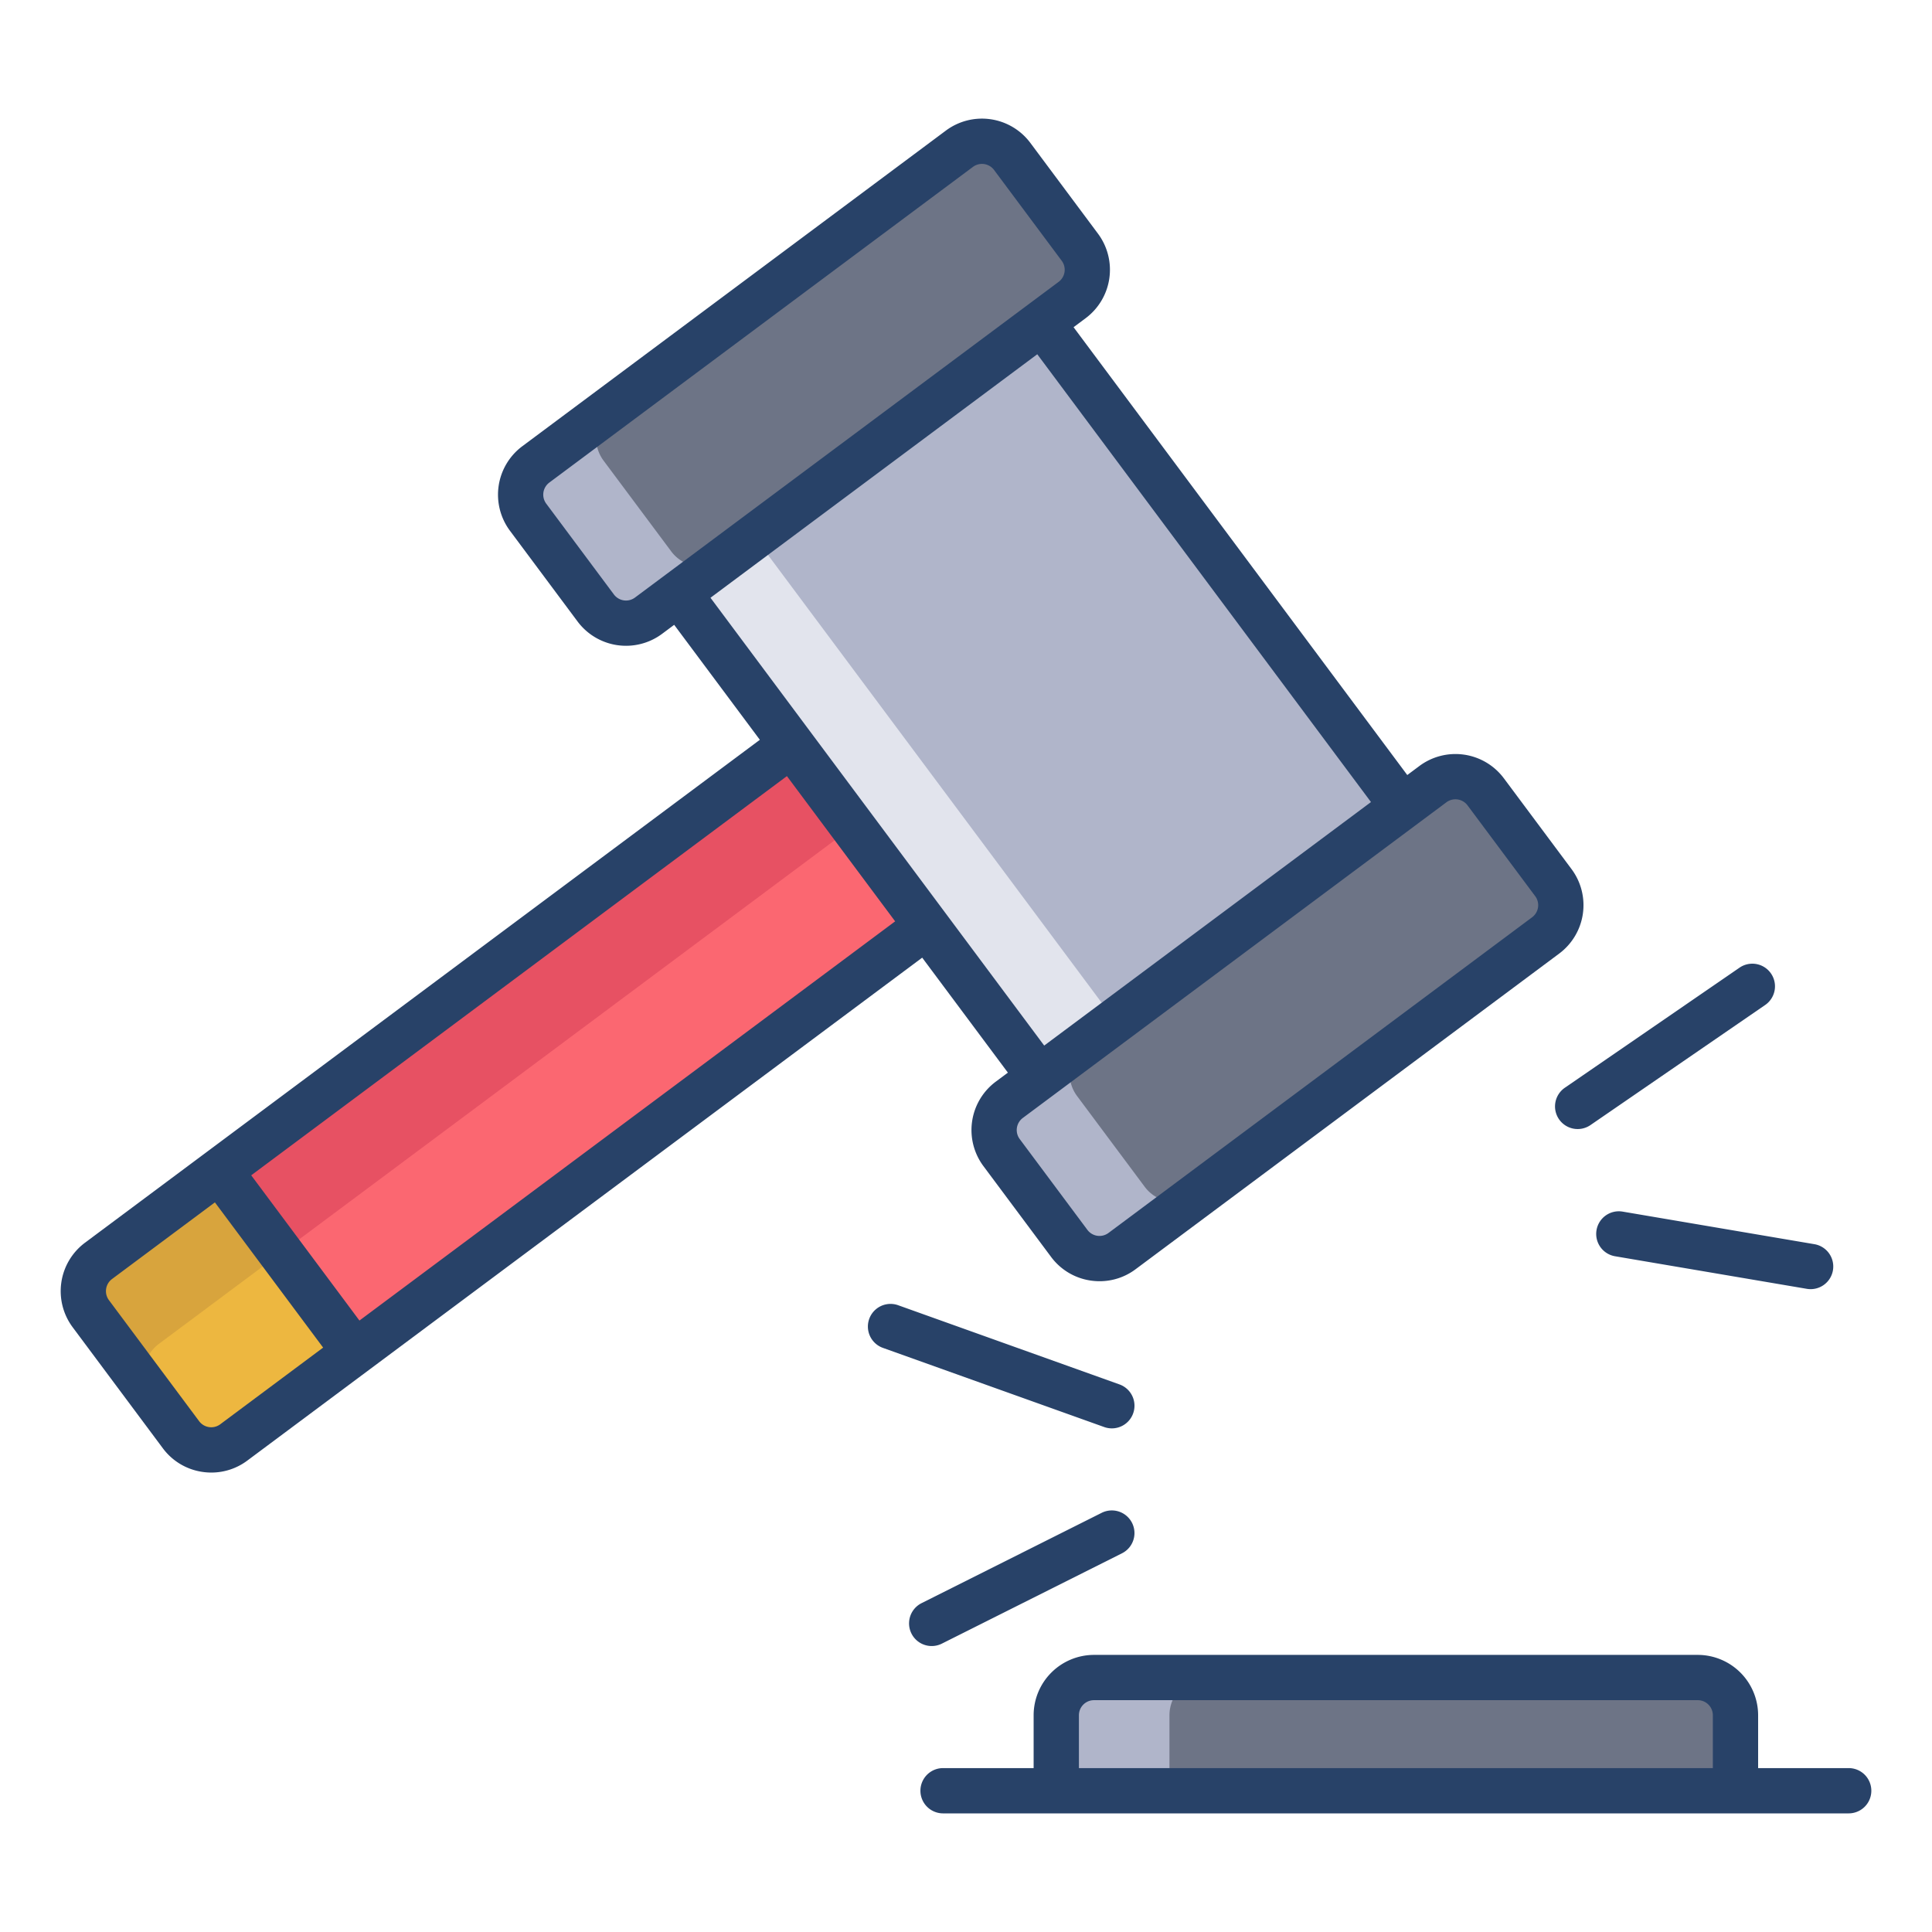 <svg id="Layer_1" height="512" viewBox="0 0 512 512" width="512" xmlns="http://www.w3.org/2000/svg" data-name="Layer 1"><path d="m459.921 454.562v20h-180v-20a10 10 0 0 1 10-10h160a10 10 0 0 1 10 10z" fill="#6d7486"/><path d="m319.92 444.562h-30a10 10 0 0 0 -10 10v20h30v-20a10 10 0 0 1 10-10z" fill="#b0b5ca"/><path d="m245.621 245.392-151.59 112.97v-.01l-35.85-48.11 151.58-112.96z" fill="#fb6771"/><path d="m94.031 358.352v.01l-32.07 23.9a10.007 10.007 0 0 1 -14-2.05l-23.9-32.07a10.014 10.014 0 0 1 2.04-14l32.08-23.9z" fill="#edb740"/><path d="m225.76 219.282-16-22-151.58 112.96 16.254 21.811z" fill="#e75163"/><path d="m42.1 356.142 32.08-23.9 19.6 26.305.249-.185v-.01l-35.849-48.11-32.08 23.9a10.014 10.014 0 0 0 -2.04 14l14.787 19.842a10.014 10.014 0 0 1 3.253-11.842z" fill="#d8a43d"/><path d="m411.651 233.9a10.005 10.005 0 0 1 -2.04 14l-112.26 83.65a9.993 9.993 0 0 1 -13.99-2.04l-17.93-24.06a10 10 0 0 1 2.05-13.99l8.02-5.97 96.22-71.71 8.01-5.97a10.005 10.005 0 0 1 14 2.04z" fill="#6d7486"/><path d="m317.35 316.552a9.992 9.992 0 0 1 -13.989-2.04l-17.931-24.06a9.991 9.991 0 0 1 1.121-13.2l-11.05 8.236-8.02 5.97a10 10 0 0 0 -2.051 13.99l17.931 24.06a9.992 9.992 0 0 0 13.989 2.04l112.261-83.648a10.2 10.2 0 0 0 .911-.776z" fill="#b0b5ca"/><path d="m286.171 65.522a9.995 9.995 0 0 1 -2.04 13.99l-8.02 5.98-96.22 71.7-8.02 5.97a9.993 9.993 0 0 1 -13.99-2.04l-17.93-24.05a10.014 10.014 0 0 1 2.04-14l112.26-83.65a10.005 10.005 0 0 1 14 2.04z" fill="#6d7486"/><path d="m199.89 142.192-8.019 5.97a9.995 9.995 0 0 1 -13.991-2.04l-17.929-24.05a10.01 10.01 0 0 1 1.135-13.229l-19.095 14.229a10.014 10.014 0 0 0 -2.04 14l17.929 24.05a9.995 9.995 0 0 0 13.991 2.04l8.019-5.97 96.221-71.7 8.019-5.98a9.886 9.886 0 0 0 .9-.761z" fill="#b0b5ca"/><path d="m245.621 245.392-35.86-48.11-29.87-40.09 96.22-71.7 95.61 128.29-96.22 71.71-.01-.01z" fill="#b0b5ca"/><path d="m295.501 270.492-.01-.01-29.87-40.09-35.861-48.11-29.823-40.028-20.047 14.938 29.87 40.09 35.861 48.11 29.87 40.09.01.01 96.219-71.71-.045-.061z" fill="#e2e4ed"/><g fill="#284268"><path d="m267.1 284.259-3.207 2.389a16 16 0 0 0 -3.27 22.391l17.926 24.055a15.9 15.9 0 0 0 10.518 6.272 16.291 16.291 0 0 0 2.345.171 15.881 15.881 0 0 0 9.527-3.174l112.261-83.654a16 16 0 0 0 3.27-22.39l-17.926-24.055a16 16 0 0 0 -22.395-3.264l-3.207 2.39-88.435-118.679 3.207-2.39a16.018 16.018 0 0 0 3.269-22.39l-17.925-24.055a16 16 0 0 0 -22.39-3.269l-112.259 83.654a16.019 16.019 0 0 0 -3.269 22.39l17.925 24.055a16.017 16.017 0 0 0 22.391 3.27l3.208-2.391 22.705 30.47-178.85 133.279a16.018 16.018 0 0 0 -3.269 22.39l23.9 32.076a15.9 15.9 0 0 0 10.518 6.272 16.166 16.166 0 0 0 2.347.171 15.877 15.877 0 0 0 9.525-3.173l178.852-133.282zm118.6-72.436a4.013 4.013 0 0 1 3.215 1.611l17.927 24.056a4 4 0 0 1 -.818 5.6l-112.258 83.651a4 4 0 0 1 -5.6-.817l-17.927-24.056a4 4 0 0 1 .818-5.6l112.258-83.654a3.974 3.974 0 0 1 2.385-.791zm-223.012-54.287-17.925-24.055a4 4 0 0 1 .816-5.6l112.259-83.652a4 4 0 0 1 5.6.817l17.923 24.054a4 4 0 0 1 -.817 5.6l-8.015 5.973-104.243 77.68a4 4 0 0 1 -5.598-.817zm112.2-63.654 88.435 118.673-86.6 64.533-88.437-118.673zm-216.518 283.563a4 4 0 0 1 -5.6-.818l-23.9-32.073a4.005 4.005 0 0 1 .816-5.6l27.265-20.314 28.682 38.489zm36.886-27.487-28.682-38.489 141.966-105.792 28.682 38.489z"/><path d="m489.922 468.564h-24v-14a16.019 16.019 0 0 0 -16-16h-160a16.019 16.019 0 0 0 -16 16v14h-24a6 6 0 1 0 0 12h240a6 6 0 0 0 0-12zm-204-14a4 4 0 0 1 4-4h160a4 4 0 0 1 4 4v14h-168z"/><path d="m249.6 435.581 47.735-23.938a6 6 0 0 0 -5.379-10.727l-47.735 23.938a6 6 0 1 0 5.379 10.727z"/><path d="m294.646 378.534a6 6 0 0 0 2.021-11.651l-58.644-20.983a6 6 0 0 0 -4.043 11.3l58.644 20.981a5.993 5.993 0 0 0 2.022.353z"/><path d="m413.152 296.607a6 6 0 0 0 8.343 1.546l46.294-31.82a6 6 0 0 0 -6.8-9.889l-46.289 31.821a6 6 0 0 0 -1.548 8.342z"/><path d="m423.094 326a6 6 0 0 0 4.91 6.92l50.764 8.623a6 6 0 1 0 2.009-11.83l-50.763-8.623a6 6 0 0 0 -6.92 4.91z"/></g></svg>